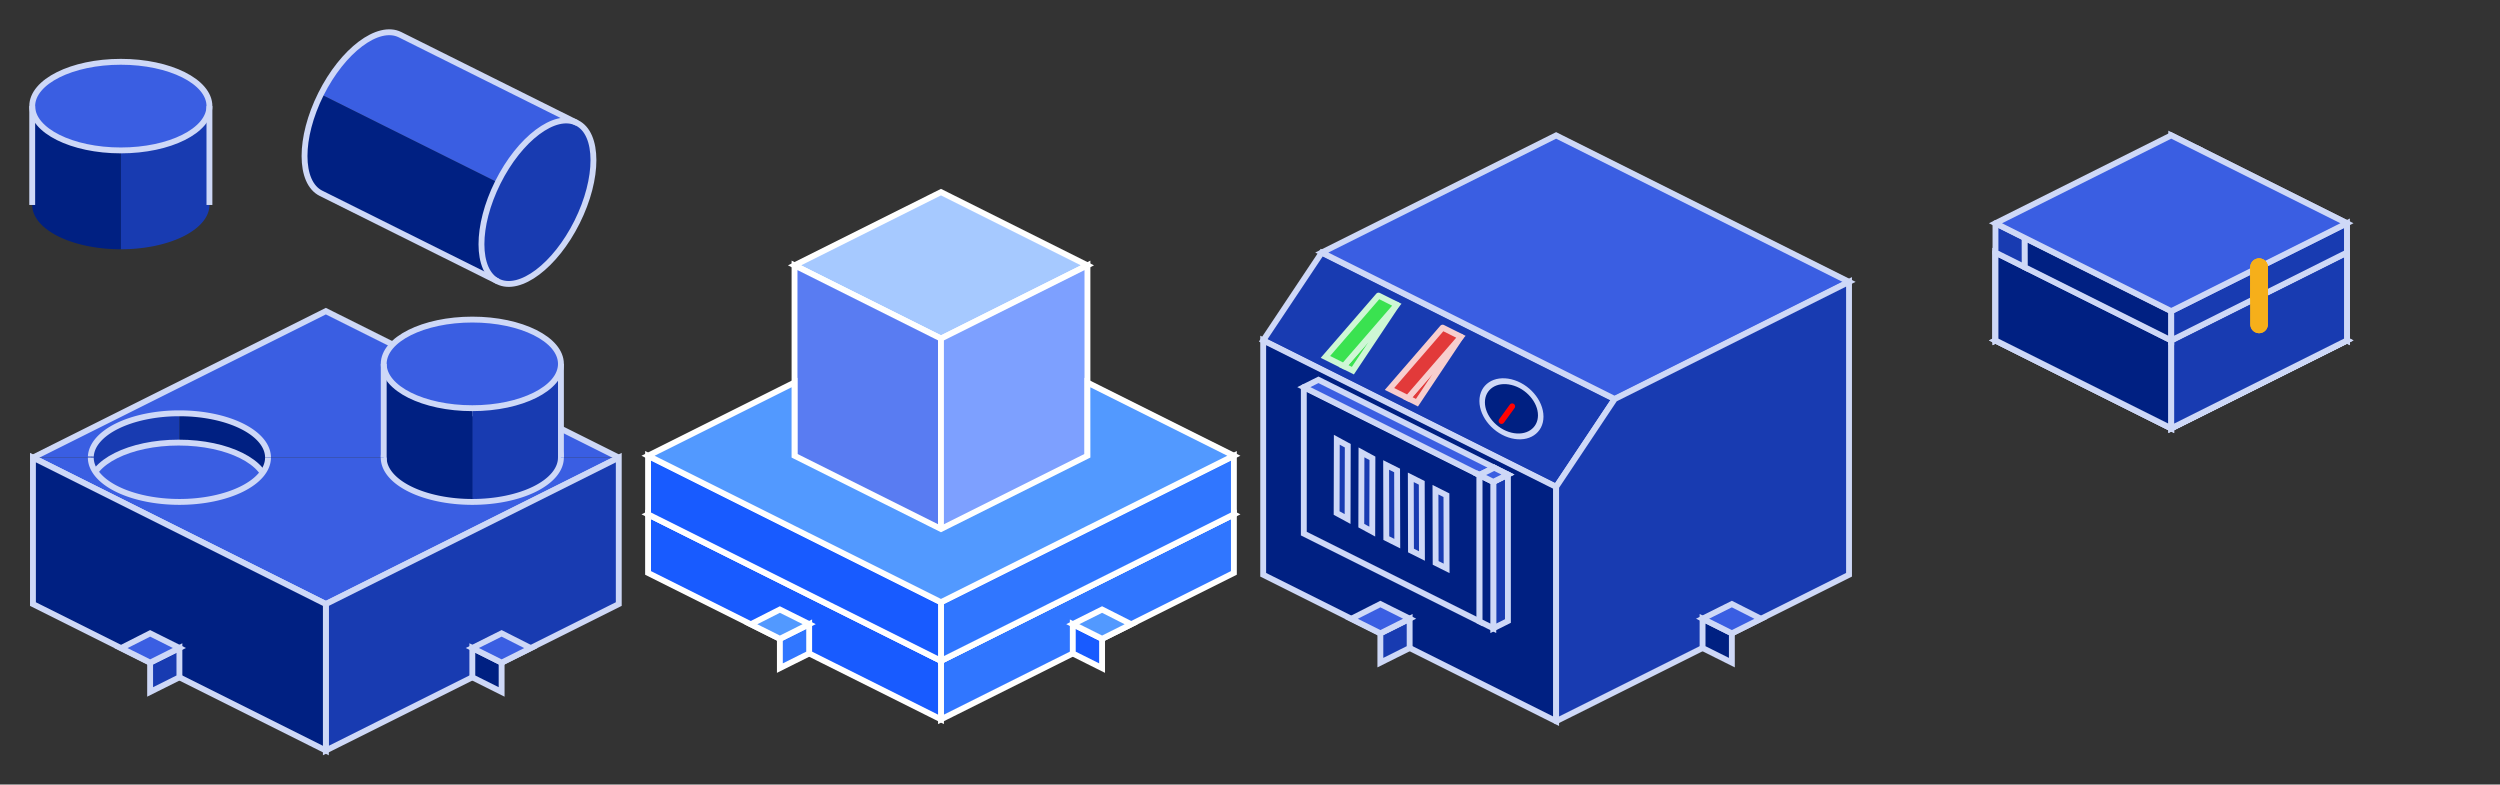 <?xml version="1.0" encoding="UTF-8" standalone="no"?>
<svg
   xmlns:dc="http://purl.org/dc/elements/1.1/"
   xmlns:cc="http://creativecommons.org/ns#"
   xmlns:rdf="http://www.w3.org/1999/02/22-rdf-syntax-ns#"
   xmlns:svg="http://www.w3.org/2000/svg"
   xmlns="http://www.w3.org/2000/svg"
   xmlns:sodipodi="http://sodipodi.sourceforge.net/DTD/sodipodi-0.dtd"
   xmlns:inkscape="http://www.inkscape.org/namespaces/inkscape"
   sodipodi:docname="machine_parts.svg"
   inkscape:version="1.0 (4035a4fb49, 2020-05-01)"
   id="svg1047"
   version="1.1"
   viewBox="0 0 112.909 35.432"
   height="133.918"
   width="426.743">
  <rect x="0" y="0" width="112.909" height="35.432" fill="#333333" stroke="none"/>
  <defs
     id="defs1041" />
  <sodipodi:namedview
     fit-margin-bottom="5"
     fit-margin-right="5"
     fit-margin-left="5"
     fit-margin-top="5"
     units="px"
     inkscape:window-maximized="1"
     inkscape:window-y="-8"
     inkscape:window-x="-8"
     inkscape:window-height="1377"
     inkscape:window-width="3440"
     showgrid="false"
     inkscape:document-rotation="0"
     inkscape:current-layer="layer1"
     inkscape:document-units="px"
     inkscape:cy="77.074069"
     inkscape:cx="151.53546"
     inkscape:zoom="6.4564287"
     inkscape:pageshadow="2"
     inkscape:pageopacity="0.0"
     borderopacity="1.0"
     bordercolor="#666666"
     pagecolor="#ffffff"
     id="base"
     showguides="true"
     inkscape:guide-bbox="true"
     inkscape:snap-intersection-paths="true">
    <inkscape:grid
       originy="0.823"
       originx="0.165"
       id="grid1624"
       type="xygrid" />
    <sodipodi:guide
       position="29.27,26.672"
       orientation="1,0"
       id="guide1876" />
    <sodipodi:guide
       position="55.728,25.349"
       orientation="1,0"
       id="guide1878" />
    <sodipodi:guide
       id="guide1811"
       orientation="1,0"
       position="57.051,21.381" />
    <sodipodi:guide
       id="guide2126"
       orientation="1,0"
       position="83.509,22.704" />
    <sodipodi:guide
       id="guide2128"
       orientation="1,0"
       position="84.832,20.058" />
    <sodipodi:guide
       id="guide2130"
       orientation="1,0"
       position="27.947,14.766" />
    <sodipodi:guide
       position="111.29,37.256"
       orientation="1,0"
       id="guide2443" />
  </sodipodi:namedview>
  <g
     transform="translate(0.165,0.823)"
     id="layer1"
     inkscape:groupmode="layer"
     inkscape:label="Layer 1">
    <path
       d="m 21.167,17.843 v 4.002 a 4.002,2.001 0 0 0 4.002,-2.001 4.002,2.001 0 0 0 -4.002,-2.001 z"
       style="display:inline;opacity:1;fill:#002082;fill-opacity:1;stroke:none;stroke-width:0.265;stroke-linecap:round;stroke-miterlimit:4;stroke-dasharray:none;stroke-opacity:1"
       id="path1931" />
    <path
       d="m 21.109,17.843 a 4.002,2.001 0 0 0 -3.944,2.001 4.002,2.001 0 0 0 4.002,2.001 v -4.002 a 4.002,2.001 0 0 0 -0.058,0 z"
       style="display:inline;opacity:1;fill:#183bb1;fill-opacity:1;stroke:none;stroke-width:0.265;stroke-linecap:round;stroke-miterlimit:4;stroke-dasharray:none;stroke-opacity:1"
       id="path2014" />
    <path
       d="m 7.938,17.843 v 4.002 A 4.002,2.001 0 0 0 11.939,19.844 4.002,2.001 0 0 0 7.938,17.843 Z"
       style="display:inline;opacity:1;fill:#002082;fill-opacity:1;stroke:none;stroke-width:0.265;stroke-linecap:round;stroke-miterlimit:4;stroke-dasharray:none;stroke-opacity:1"
       id="path1949" />
    <path
       d="m 7.88,17.843 a 4.002,2.001 0 0 0 -3.944,2.001 4.002,2.001 0 0 0 4.002,2.001 v -4.002 a 4.002,2.001 0 0 0 -0.058,0 z"
       style="display:inline;opacity:1;fill:#183bb1;fill-opacity:1;stroke:none;stroke-width:0.265;stroke-linecap:round;stroke-miterlimit:4;stroke-dasharray:none;stroke-opacity:1"
       id="path2018" />
    <path
       id="path998"
       d="M 14.552,13.229 1.323,19.844 h 2.613 a 4.002,2.001 0 0 1 3.944,-2.001 4.002,2.001 0 0 1 0.058,0 4.002,2.001 0 0 1 4.002,2.001 h 5.226 a 4.002,2.001 0 0 1 3.943,-2.001 4.002,2.001 0 0 1 5.29e-4,0 4.002,2.001 0 0 1 0.058,0 4.002,2.001 0 0 1 4.002,2.001 h 2.613 z"
       style="display:inline;fill:#3a5ee2;stroke:none;stroke-width:0.265;stroke-linecap:butt;stroke-linejoin:miter;stroke-miterlimit:4;stroke-dasharray:none;stroke-opacity:1" />
    <path
       id="path1007"
       style="display:inline;fill:none;stroke:#ced8f7;stroke-width:0.265;stroke-linecap:butt;stroke-linejoin:miter;stroke-miterlimit:4;stroke-dasharray:none;stroke-opacity:1"
       d="m 17.165,19.842 a 4.002,2.001 0 0 1 3.943,-1.999 4.002,2.001 0 0 1 5.29e-4,0 4.002,2.001 0 0 1 0.058,0 4.002,2.001 0 0 1 4.002,2.001" />
    <path
       id="path1000"
       style="display:inline;fill:none;stroke:#ced8f7;stroke-width:0.265;stroke-linecap:butt;stroke-linejoin:miter;stroke-miterlimit:4;stroke-dasharray:none;stroke-opacity:1"
       d="m 3.937,19.794 a 4.002,2.001 0 0 1 3.943,-1.951 4.002,2.001 0 0 1 0.058,0 4.002,2.001 0 0 1 4.002,2.001" />
    <path
       style="display:inline;fill:none;stroke:#ced8f7;stroke-width:0.265px;stroke-linecap:butt;stroke-linejoin:miter;stroke-opacity:1"
       d="M 1.323,19.844 14.552,13.229 27.781,19.844"
       id="path1010" />
    <g
       transform="translate(2.58,17.727)"
       id="g1687">
      <path
         d="m 5.325,3.44 v 6.466 a 4.002,2.001 0 0 0 4.002,-2.001 v -4.465 z"
         style="display:inline;opacity:1;fill:#183bb1;fill-opacity:1;stroke:none;stroke-width:0.265;stroke-linecap:round;stroke-miterlimit:4;stroke-dasharray:none;stroke-opacity:1"
         id="ellipse1012" />
      <path
         d="m 1.323,3.44 v 4.465 a 4.002,2.001 0 0 0 4.002,2.001 v -6.466 z"
         style="display:inline;opacity:1;fill:#002082;fill-opacity:1;stroke:none;stroke-width:0.265;stroke-linecap:round;stroke-miterlimit:4;stroke-dasharray:none;stroke-opacity:1"
         id="path1020" />
      <ellipse
         ry="2.001"
         rx="4.002"
         cy="3.44"
         cx="5.325"
         id="ellipse1984"
         style="display:inline;opacity:1;fill:#3a5ee2;fill-opacity:1;stroke:#ced8f7;stroke-width:0.265;stroke-linecap:round;stroke-miterlimit:4;stroke-dasharray:none;stroke-opacity:1" />
      <path
         id="path1024"
         d="m 9.327,3.44 v 4.465"
         style="display:inline;fill:none;stroke:#ced8f7;stroke-width:0.265px;stroke-linecap:butt;stroke-linejoin:miter;stroke-opacity:1" />
      <path
         id="path1026"
         d="m 1.323,3.44 v 4.465"
         style="display:inline;fill:none;stroke:#ced8f7;stroke-width:0.265px;stroke-linecap:butt;stroke-linejoin:miter;stroke-opacity:1" />
    </g>
    <g
       id="g1701"
       transform="translate(15.842,12.171)">
      <path
         id="path1691"
         style="display:inline;opacity:1;fill:#183bb1;fill-opacity:1;stroke:none;stroke-width:0.265;stroke-linecap:round;stroke-miterlimit:4;stroke-dasharray:none;stroke-opacity:1"
         d="m 5.325,3.44 v 6.466 a 4.002,2.001 0 0 0 4.002,-2.001 v -4.465 z" />
      <path
         id="path1693"
         style="display:inline;opacity:1;fill:#002082;fill-opacity:1;stroke:none;stroke-width:0.265;stroke-linecap:round;stroke-miterlimit:4;stroke-dasharray:none;stroke-opacity:1"
         d="m 1.323,3.44 v 4.465 a 4.002,2.001 0 0 0 4.002,2.001 v -6.466 z" />
      <ellipse
         style="display:inline;opacity:1;fill:#3a5ee2;fill-opacity:1;stroke:#ced8f7;stroke-width:0.265;stroke-linecap:round;stroke-miterlimit:4;stroke-dasharray:none;stroke-opacity:1"
         id="ellipse1695"
         cx="5.325"
         cy="3.44"
         rx="4.002"
         ry="2.001" />
      <path
         style="display:inline;fill:none;stroke:#ced8f7;stroke-width:0.265px;stroke-linecap:butt;stroke-linejoin:miter;stroke-opacity:1"
         d="m 9.327,3.44 v 4.465"
         id="path1697" />
      <path
         style="display:inline;fill:none;stroke:#ced8f7;stroke-width:0.265px;stroke-linecap:butt;stroke-linejoin:miter;stroke-opacity:1"
         d="m 1.323,3.44 v 4.465"
         id="path1699" />
    </g>
    <path
       d="m 27.781,19.844 h -2.613 a 4.002,2.001 0 0 1 -4.002,2.001 4.002,2.001 0 0 1 -4.002,-2.001 h -5.226 A 4.002,2.001 0 0 1 7.938,21.845 4.002,2.001 0 0 1 3.936,19.844 h -2.613 l 13.229,6.615 z"
       style="display:inline;fill:#3a5ee2;stroke:none;stroke-width:0.265;stroke-linecap:butt;stroke-linejoin:miter;stroke-miterlimit:4;stroke-dasharray:none;stroke-opacity:1"
       id="path970" />
    <path
       id="path981"
       style="display:inline;fill:none;stroke:#ced8f7;stroke-width:0.265;stroke-linecap:butt;stroke-linejoin:miter;stroke-miterlimit:4;stroke-dasharray:none;stroke-opacity:1"
       d="M 11.939,19.844 A 4.002,2.001 0 0 1 7.937,21.845 4.002,2.001 0 0 1 3.936,19.844 v 0" />
    <path
       id="path974"
       style="display:inline;fill:none;stroke:#ced8f7;stroke-width:0.265;stroke-linecap:butt;stroke-linejoin:miter;stroke-miterlimit:4;stroke-dasharray:none;stroke-opacity:1"
       d="m 25.168,19.844 a 4.002,2.001 0 0 1 -4.002,2.001 4.002,2.001 0 0 1 -4.002,-2.001 v 0" />
    <path
       style="display:inline;fill:none;stroke:#ced8f7;stroke-width:0.265px;stroke-linecap:butt;stroke-linejoin:miter;stroke-opacity:1"
       d="M 1.323,19.844 14.552,26.458 27.781,19.844"
       id="path984" />
    <g
       transform="translate(-0.033,0.529)"
       id="g1713">
      <path
         d="m 5.325,3.44 v 6.466 a 4.002,2.001 0 0 0 4.002,-2.001 v -4.465 z"
         style="display:inline;opacity:1;fill:#183bb1;fill-opacity:1;stroke:none;stroke-width:0.265;stroke-linecap:round;stroke-miterlimit:4;stroke-dasharray:none;stroke-opacity:1"
         id="path1703" />
      <path
         d="m 1.323,3.44 v 4.465 a 4.002,2.001 0 0 0 4.002,2.001 v -6.466 z"
         style="display:inline;opacity:1;fill:#002082;fill-opacity:1;stroke:none;stroke-width:0.265;stroke-linecap:round;stroke-miterlimit:4;stroke-dasharray:none;stroke-opacity:1"
         id="path1705" />
      <ellipse
         ry="2.001"
         rx="4.002"
         cy="3.44"
         cx="5.325"
         id="ellipse1707"
         style="display:inline;opacity:1;fill:#3a5ee2;fill-opacity:1;stroke:#ced8f7;stroke-width:0.265;stroke-linecap:round;stroke-miterlimit:4;stroke-dasharray:none;stroke-opacity:1" />
      <path
         id="path1709"
         d="m 9.327,3.44 v 4.465"
         style="display:inline;fill:none;stroke:#ced8f7;stroke-width:0.265px;stroke-linecap:butt;stroke-linejoin:miter;stroke-opacity:1" />
      <path
         id="path1711"
         d="m 1.323,3.44 v 4.465"
         style="display:inline;fill:none;stroke:#ced8f7;stroke-width:0.265px;stroke-linecap:butt;stroke-linejoin:miter;stroke-opacity:1" />
    </g>
    <path
       style="display:inline;fill:#183bb1;fill-opacity:1;stroke:#ced8f7;stroke-width:0.265;stroke-linecap:butt;stroke-linejoin:miter;stroke-miterlimit:4;stroke-dasharray:none;stroke-opacity:1"
       d="M 14.552,33.073 27.781,26.458 V 19.844 l -13.229,6.615 z"
       id="path1283" />
    <path
       id="path1285"
       d="m 22.49,29.104 -1.323,-0.661 v 1.323 l 1.323,0.661 z"
       style="display:inline;fill:#002082;stroke:#ced8f7;stroke-width:0.265px;stroke-linecap:butt;stroke-linejoin:miter;stroke-opacity:1" />
    <path
       id="path1287"
       d="m 22.49,29.104 1.314,-0.657 -1.314,-0.666 -1.323,0.661 z"
       style="display:inline;fill:#3a5ee2;stroke:#ced8f7;stroke-width:0.265px;stroke-linecap:butt;stroke-linejoin:miter;stroke-opacity:1" />
    <path
       style="display:inline;fill:#002082;stroke:#ced8f7;stroke-width:0.265;stroke-linecap:butt;stroke-linejoin:miter;stroke-miterlimit:4;stroke-dasharray:none;stroke-opacity:1"
       d="m 1.323,19.844 v 6.615 l 13.229,6.615 v -6.615 z"
       id="path1289" />
    <path
       style="display:inline;fill:#183bb1;stroke:#ced8f7;stroke-width:0.265px;stroke-linecap:butt;stroke-linejoin:miter;stroke-opacity:1"
       d="m 6.615,29.104 1.323,-0.661 v 1.323 L 6.615,30.427 Z"
       id="path1291" />
    <path
       style="display:inline;fill:#3a5ee2;stroke:#ced8f7;stroke-width:0.265px;stroke-linecap:butt;stroke-linejoin:miter;stroke-opacity:1"
       d="m 6.615,29.104 -1.314,-0.657 1.314,-0.666 1.323,0.661 z"
       id="path1293" />
    <path
       d="m 14.326,3.432 a 2.001,4.002 26.5 0 0 0.005,4.474 l 2.205,1.099 1.791,0.893 3.996,1.992 a 2.001,4.002 26.5 0 0 -0.005,-4.474 l -2.205,-1.099 -1.791,-0.893 z"
       style="display:inline;fill:#002082;fill-opacity:1;stroke:none;stroke-width:0.265;stroke-linecap:round;stroke-miterlimit:4;stroke-dasharray:none;stroke-opacity:1"
       id="path2006" />
    <path
       d="M 17.312,0.638 A 2.001,4.002 26.5 0 0 14.326,3.432 l 3.996,1.992 1.791,0.893 2.205,1.099 a 2.001,4.002 26.5 0 0 3.576,-2.688 l -3.996,-1.992 -1.791,-0.893 -2.205,-1.099 a 2.001,4.002 26.5 0 0 -0.59,-0.105 z"
       style="display:inline;fill:#3a5ee2;fill-opacity:1;stroke:none;stroke-width:0.265;stroke-linecap:round;stroke-miterlimit:4;stroke-dasharray:none;stroke-opacity:1"
       id="path2008" />
    <ellipse
       transform="rotate(116.5)"
       ry="2.001"
       rx="4.002"
       cy="-25.283"
       cx="-3.321"
       id="ellipse2010"
       style="display:inline;fill:#183bb1;fill-opacity:1;stroke:#ced8f7;stroke-width:0.265;stroke-linecap:round;stroke-miterlimit:4;stroke-dasharray:none;stroke-opacity:1" />
    <path
       sodipodi:nodetypes="cccsccc"
       id="path2015"
       d="M 25.894,4.728 21.898,2.736 17.903,0.744 c -0.989,-0.493 -2.59,0.711 -3.576,2.689 -0.986,1.978 -0.984,3.981 0.005,4.474 l 3.996,1.992 3.996,1.992"
       style="display:inline;fill:none;stroke:#ced8f7;stroke-width:0.265px;stroke-linecap:butt;stroke-linejoin:miter;stroke-opacity:1" />
    <path
       id="path1838"
       d="m 42.333,31.666 -8e-6,-2.646 13.229,-6.615 v 2.646 z"
       style="font-variation-settings:normal;display:inline;opacity:1;vector-effect:none;fill:#3076ff;fill-opacity:1;stroke:#ffffff;stroke-width:0.265;stroke-linecap:round;stroke-linejoin:miter;stroke-miterlimit:4;stroke-dasharray:none;stroke-dashoffset:0;stroke-opacity:1;stop-color:#000000" />
    <path
       id="path1840"
       d="M 42.333,31.666 29.104,25.052 v -2.646 l 13.229,6.615 z"
       style="font-variation-settings:normal;display:inline;opacity:1;vector-effect:none;fill:#185bff;fill-opacity:1;stroke:#ffffff;stroke-width:0.265;stroke-linecap:round;stroke-linejoin:miter;stroke-miterlimit:4;stroke-dasharray:none;stroke-dashoffset:0;stroke-opacity:1;stop-color:#000000" />
    <path
       d="m 42.333,15.791 -13.229,6.615 13.229,6.615 13.229,-6.615 z m 0,3.307 6.615,3.307 -6.615,3.307 -6.615,-3.307 z"
       style="display:inline;opacity:1;fill:#3a5ee2;stroke:#ffffff;stroke-width:0.265;stroke-linecap:butt;stroke-linejoin:miter;stroke-miterlimit:4;stroke-dasharray:none;stroke-opacity:1"
       id="path1861" />
    <path
       id="path1846"
       d="m 42.333,7.854 -6.615,3.307 6.615,3.307 6.615,-3.307 z"
       style="font-variation-settings:normal;display:inline;opacity:1;vector-effect:none;fill:#a6c9ff;fill-opacity:1;stroke:#ffffff;stroke-width:0.265;stroke-linecap:round;stroke-linejoin:miter;stroke-miterlimit:4;stroke-dasharray:none;stroke-dashoffset:0;stroke-opacity:1;stop-color:#000000" />
    <path
       d="m 35.719,19.76 v 0 l 6.615,-3.307 v 0 l 6.615,3.307"
       style="display:inline;opacity:1;fill:none;stroke:#ffffff;stroke-width:0.265;stroke-linecap:butt;stroke-linejoin:miter;stroke-miterlimit:4;stroke-dasharray:none;stroke-opacity:1"
       id="path1848" />
    <path
       id="path1857"
       d="m 35.719,22.406 6.615,3.307 2e-6,-11.245 -6.615,-3.307 -3e-6,11.245"
       style="font-variation-settings:normal;display:inline;opacity:1;vector-effect:none;fill:#597cf2;fill-opacity:1;stroke:#ffffff;stroke-width:0.265;stroke-linecap:round;stroke-linejoin:miter;stroke-miterlimit:4;stroke-dasharray:none;stroke-dashoffset:0;stroke-opacity:1;stop-color:#000000" />
    <path
       id="path1859"
       d="m 42.333,14.469 -2e-6,11.245 6.615,-3.307 2e-6,-11.245 -6.615,3.307"
       style="font-variation-settings:normal;display:inline;opacity:1;vector-effect:none;fill:#7da0ff;fill-opacity:1;stroke:#ffffff;stroke-width:0.265;stroke-linecap:round;stroke-linejoin:miter;stroke-miterlimit:4;stroke-dasharray:none;stroke-dashoffset:0;stroke-opacity:1;stop-color:#000000" />
    <path
       style="font-variation-settings:normal;display:inline;opacity:1;vector-effect:none;fill:#3076ff;fill-opacity:1;stroke:#ffffff;stroke-width:0.265;stroke-linecap:round;stroke-linejoin:miter;stroke-miterlimit:4;stroke-dasharray:none;stroke-dashoffset:0;stroke-opacity:1;stop-color:#000000"
       d="m 42.333,29.021 -8e-6,-2.646 13.229,-6.615 v 2.646 z"
       id="path1842" />
    <path
       style="font-variation-settings:normal;display:inline;opacity:1;vector-effect:none;fill:#185bff;fill-opacity:1;stroke:#ffffff;stroke-width:0.265;stroke-linecap:round;stroke-linejoin:miter;stroke-miterlimit:4;stroke-dasharray:none;stroke-dashoffset:0;stroke-opacity:1;stop-color:#000000"
       d="M 42.333,29.021 29.104,22.406 v -2.646 l 13.229,6.615 z"
       id="path1844" />
    <path
       id="path1900"
       d="m 49.609,28.028 -1.323,-0.661 v 1.323 l 1.323,0.661 z"
       style="display:inline;opacity:1;fill:#185bff;fill-opacity:1;stroke:#ffffff;stroke-width:0.265px;stroke-linecap:butt;stroke-linejoin:miter;stroke-opacity:1" />
    <path
       id="path1902"
       d="m 49.609,28.028 1.314,-0.657 -1.314,-0.666 -1.323,0.661 z"
       style="display:inline;opacity:1;fill:#5299ff;fill-opacity:1;stroke:#ffffff;stroke-width:0.265px;stroke-linecap:butt;stroke-linejoin:miter;stroke-opacity:1" />
    <path
       style="display:inline;opacity:1;fill:#3076ff;fill-opacity:1;stroke:#ffffff;stroke-width:0.265px;stroke-linecap:butt;stroke-linejoin:miter;stroke-opacity:1"
       d="m 35.057,28.028 1.323,-0.661 v 1.323 l -1.323,0.661 z"
       id="path1904" />
    <path
       style="display:inline;opacity:1;fill:#5299ff;fill-opacity:1;stroke:#ffffff;stroke-width:0.265px;stroke-linecap:butt;stroke-linejoin:miter;stroke-opacity:1"
       d="m 35.057,28.028 -1.314,-0.657 1.314,-0.666 1.323,0.661 z"
       id="path1906" />
    <path
       style="font-variation-settings:normal;opacity:1;vector-effect:none;fill:#5299ff;fill-opacity:1;stroke:#ffffff;stroke-width:0.265;stroke-linecap:round;stroke-linejoin:miter;stroke-miterlimit:4;stroke-dasharray:none;stroke-dashoffset:0;stroke-opacity:1;stop-color:#000000"
       d="m 48.948,19.76 -6.615,3.307 -6.615,-3.307 3e-6,-3.307 -6.615,3.307 13.229,6.615 13.229,-6.615 -6.615,-3.307 z"
       id="path2582" />
    <path
       style="font-variation-settings:normal;display:inline;opacity:1;vector-effect:none;fill:#183bb1;fill-opacity:1;stroke:#ced8f7;stroke-width:0.265;stroke-linecap:round;stroke-linejoin:miter;stroke-miterlimit:4;stroke-dasharray:none;stroke-dashoffset:0;stroke-opacity:1;stop-color:#000000;stop-opacity:1"
       d="m 59.531,10.583 -2.646,3.969 13.229,6.615 2.646,-3.969 z"
       id="path1909" />
    <path
       style="font-variation-settings:normal;display:inline;opacity:1;vector-effect:none;fill:#3a5ee2;fill-opacity:1;stroke:#ced8f7;stroke-width:0.265;stroke-linecap:round;stroke-linejoin:miter;stroke-miterlimit:4;stroke-dasharray:none;stroke-dashoffset:0;stroke-opacity:1;stop-color:#000000;stop-opacity:1"
       d="M 72.76,17.198 83.344,11.906 70.115,5.292 59.531,10.583 Z"
       id="path1911" />
    <path
       style="font-variation-settings:normal;display:inline;opacity:1;vector-effect:none;fill:#002082;fill-opacity:1;stroke:#ced8f7;stroke-width:0.265;stroke-linecap:round;stroke-linejoin:miter;stroke-miterlimit:4;stroke-dasharray:none;stroke-dashoffset:0;stroke-opacity:1;stop-color:#000000;stop-opacity:1"
       d="M 56.885,14.552 V 25.135 L 70.115,31.75 V 21.167 Z"
       id="path1913" />
    <path
       style="font-variation-settings:normal;display:inline;opacity:1;vector-effect:none;fill:#183bb1;fill-opacity:1;stroke:#ced8f7;stroke-width:0.265;stroke-linecap:round;stroke-linejoin:miter;stroke-miterlimit:4;stroke-dasharray:none;stroke-dashoffset:0;stroke-opacity:1;stop-color:#000000;stop-opacity:1"
       d="m 70.115,31.75 -1e-5,-10.583 2.646,-3.969 10.583,-5.292 10e-6,13.229 L 70.115,31.75"
       id="path1915" />
    <path
       id="path1849"
       d="m 78.052,27.781 -1.323,-0.661 v 1.323 l 1.323,0.661 z"
       style="display:inline;fill:#002082;stroke:#ced8f7;stroke-width:0.265px;stroke-linecap:butt;stroke-linejoin:miter;stroke-opacity:1" />
    <path
       id="path1851"
       d="m 78.052,27.781 1.314,-0.657 -1.314,-0.666 -1.323,0.661 z"
       style="display:inline;fill:#3a5ee2;stroke:#ced8f7;stroke-width:0.265px;stroke-linecap:butt;stroke-linejoin:miter;stroke-opacity:1" />
    <path
       style="display:inline;fill:#183bb1;stroke:#ced8f7;stroke-width:0.265px;stroke-linecap:butt;stroke-linejoin:miter;stroke-opacity:1"
       d="m 62.177,27.781 1.323,-0.661 v 1.323 l -1.323,0.661 z"
       id="path1853" />
    <path
       style="display:inline;fill:#3a5ee2;stroke:#ced8f7;stroke-width:0.265px;stroke-linecap:butt;stroke-linejoin:miter;stroke-opacity:1"
       d="m 62.177,27.781 -1.314,-0.657 1.314,-0.666 1.323,0.661 z"
       id="path1855" />
    <ellipse
       style="font-variation-settings:normal;display:inline;opacity:1;vector-effect:none;fill:#002082;fill-opacity:1;fill-rule:evenodd;stroke:#ced8f7;stroke-width:0.256;stroke-linecap:round;stroke-linejoin:miter;stroke-miterlimit:4;stroke-dasharray:none;stroke-dashoffset:0;stroke-opacity:1;stop-color:#000000;stop-opacity:1"
       id="path1946"
       cx="70.131"
       cy="1.019"
       rx="1.362"
       ry="1.205"
       transform="matrix(0.971,0.237,0,1,0,0)" />
    <path
       id="path1954"
       d="m 58.72,16.661 v 6.615 l 7.938,3.969 v -6.615 l -7.938,-3.969"
       style="font-variation-settings:normal;display:inline;vector-effect:none;fill:#002082;fill-opacity:1;stroke:#ced8f7;stroke-width:0.265;stroke-linecap:round;stroke-linejoin:miter;stroke-miterlimit:4;stroke-dasharray:none;stroke-dashoffset:0;stroke-opacity:1;stop-color:#000000" />
    <path
       id="path1956"
       d="m 67.319,20.299 -7.938,-3.969 -0.661,0.331 7.938,3.969 0.661,-0.331"
       style="font-variation-settings:normal;display:inline;vector-effect:none;fill:#3a5ee2;fill-opacity:1;stroke:#ced8f7;stroke-width:0.265;stroke-linecap:round;stroke-linejoin:miter;stroke-miterlimit:4;stroke-dasharray:none;stroke-dashoffset:0;stroke-opacity:1;stop-color:#000000" />
    <path
       id="path1958"
       d="m 67.938,20.609 v 6.615 l -0.661,0.331 v -6.615 c 0,0 0.661,-0.331 0.661,-0.331"
       style="font-variation-settings:normal;display:inline;vector-effect:none;fill:#183bb1;fill-opacity:1;stroke:#ced8f7;stroke-width:0.265;stroke-linecap:round;stroke-linejoin:miter;stroke-miterlimit:4;stroke-dasharray:none;stroke-dashoffset:0;stroke-opacity:1;stop-color:#000000" />
    <path
       id="path1960"
       d="m 66.658,27.244 0.619,0.31 v -6.615 l -0.619,-0.31 z"
       style="font-variation-settings:normal;display:inline;opacity:1;vector-effect:none;fill:#002082;fill-opacity:1;stroke:#ced8f7;stroke-width:0.265;stroke-linecap:round;stroke-linejoin:miter;stroke-miterlimit:4;stroke-dasharray:none;stroke-dashoffset:0;stroke-opacity:1;stop-color:#000000;stop-opacity:1" />
    <path
       id="path1962"
       d="m 67.319,20.299 0.619,0.31 -0.661,0.331 -0.619,-0.31 z"
       style="font-variation-settings:normal;display:inline;opacity:1;vector-effect:none;fill:#3a5ee2;fill-opacity:1;stroke:#ced8f7;stroke-width:0.265;stroke-linecap:round;stroke-linejoin:miter;stroke-miterlimit:4;stroke-dasharray:none;stroke-dashoffset:0;stroke-opacity:1;stop-color:#000000;stop-opacity:1" />
    <path
       style="font-variation-settings:normal;display:inline;opacity:1;vector-effect:none;fill:#3a5ee2;fill-opacity:1;stroke:#ced8f7;stroke-width:0.265;stroke-linecap:round;stroke-linejoin:miter;stroke-miterlimit:4;stroke-dasharray:none;stroke-dashoffset:0;stroke-opacity:1;stop-color:#000000;stop-opacity:1"
       d="m 67.319,20.299 0.619,0.31 -0.661,0.331 -0.619,-0.31 z"
       id="path2017" />
    <path
       style="font-variation-settings:normal;display:inline;opacity:1;vector-effect:none;fill:#3ae250;fill-opacity:1;stroke:#cef7d5;stroke-width:0.265;stroke-linecap:round;stroke-linejoin:miter;stroke-miterlimit:4;stroke-dasharray:none;stroke-dashoffset:0;stroke-opacity:1;stop-color:#000000;stop-opacity:1"
       d="m 62.921,12.94 -2.398,2.77 0.413,0.207 1.984,-2.977"
       id="path2029" />
    <path
       style="font-variation-settings:normal;display:inline;opacity:1;vector-effect:none;fill:#3ae250;fill-opacity:1;stroke:#cef7d5;stroke-width:0.265;stroke-linecap:round;stroke-linejoin:miter;stroke-miterlimit:4;stroke-dasharray:none;stroke-dashoffset:0;stroke-opacity:1;stop-color:#000000;stop-opacity:1"
       d="m 62.094,12.526 -2.398,2.77 0.827,0.413 2.398,-2.77 -0.827,-0.413"
       id="path2033" />
    <path
       id="path2035"
       d="m 65.815,14.387 -2.398,2.77 0.413,0.207 1.984,-2.977"
       style="font-variation-settings:normal;display:inline;opacity:1;vector-effect:none;fill:#e23a3a;fill-opacity:1;stroke:#f7cece;stroke-width:0.265;stroke-linecap:round;stroke-linejoin:miter;stroke-miterlimit:4;stroke-dasharray:none;stroke-dashoffset:0;stroke-opacity:1;stop-color:#000000;stop-opacity:1" />
    <path
       id="path2037"
       d="m 64.988,13.973 -2.398,2.77 0.827,0.413 2.398,-2.77 -0.827,-0.413"
       style="font-variation-settings:normal;display:inline;opacity:1;vector-effect:none;fill:#e23a3a;fill-opacity:1;stroke:#f7cece;stroke-width:0.265;stroke-linecap:round;stroke-linejoin:miter;stroke-miterlimit:4;stroke-dasharray:none;stroke-dashoffset:0;stroke-opacity:1;stop-color:#000000;stop-opacity:1" />
    <path
       id="path1075-6"
       d="m 65.169,24.847 -0.495,-0.248 -0.008,-3.305 0.495,0.248 z"
       style="font-variation-settings:normal;display:inline;vector-effect:none;fill:#183bb1;fill-opacity:1;stroke:#ced8f7;stroke-width:0.265;stroke-linecap:round;stroke-linejoin:miter;stroke-miterlimit:4;stroke-dasharray:none;stroke-dashoffset:0;stroke-opacity:1;stop-color:#000000"
       sodipodi:nodetypes="ccccc" />
    <path
       sodipodi:nodetypes="ccccc"
       id="path1089-1"
       d="m 60.21,19.038 -0.008,3.31 0.495,0.269 0.008,-3.31 z"
       style="font-variation-settings:normal;display:inline;vector-effect:none;fill:#183bb1;fill-opacity:1;stroke:#ced8f7;stroke-width:0.265;stroke-linecap:round;stroke-linejoin:miter;stroke-miterlimit:4;stroke-dasharray:none;stroke-dashoffset:0;stroke-opacity:1;stop-color:#000000" />
    <path
       sodipodi:nodetypes="ccccc"
       id="path1091-0"
       d="m 62.438,20.176 0.008,3.305 0.495,0.248 -0.008,-3.305 z"
       style="font-variation-settings:normal;display:inline;vector-effect:none;fill:#183bb1;fill-opacity:1;stroke:#ced8f7;stroke-width:0.265;stroke-linecap:round;stroke-linejoin:miter;stroke-miterlimit:4;stroke-dasharray:none;stroke-dashoffset:0;stroke-opacity:1;stop-color:#000000" />
    <path
       style="font-variation-settings:normal;display:inline;vector-effect:none;fill:#183bb1;fill-opacity:1;stroke:#ced8f7;stroke-width:0.265;stroke-linecap:round;stroke-linejoin:miter;stroke-miterlimit:4;stroke-dasharray:none;stroke-dashoffset:0;stroke-opacity:1;stop-color:#000000"
       d="m 63.552,20.735 0.008,3.305 0.495,0.248 -0.008,-3.305 z"
       id="path1097-1"
       sodipodi:nodetypes="ccccc" />
    <path
       style="font-variation-settings:normal;display:inline;vector-effect:none;fill:#183bb1;fill-opacity:1;stroke:#ced8f7;stroke-width:0.265;stroke-linecap:round;stroke-linejoin:miter;stroke-miterlimit:4;stroke-dasharray:none;stroke-dashoffset:0;stroke-opacity:1;stop-color:#000000"
       d="m 61.324,19.607 -0.008,3.31 0.495,0.269 0.008,-3.31 z"
       id="path1101-5"
       sodipodi:nodetypes="ccccc" />
    <path
       style="font-variation-settings:normal;display:inline;opacity:1;vector-effect:none;fill:none;fill-opacity:1;stroke:#ff0202;stroke-width:0.265;stroke-linecap:round;stroke-linejoin:miter;stroke-miterlimit:4;stroke-dasharray:none;stroke-dashoffset:0;stroke-opacity:1;stop-color:#000000;stop-opacity:1"
       d="m 68.13,17.529 -0.48,0.661"
       id="path1966" />
    <path
       id="path1169"
       d="m 97.896,10.583 7.937,3.969 -7.937,3.969 -7.938,-3.969 z"
       style="font-variation-settings:normal;display:inline;opacity:1;vector-effect:none;fill:#3a5ee2;fill-opacity:1;stroke:#ced8f7;stroke-width:0.265;stroke-linecap:round;stroke-linejoin:miter;stroke-miterlimit:4;stroke-dasharray:none;stroke-dashoffset:0;stroke-opacity:1;stop-color:#000000;stop-opacity:1" />
    <path
       id="path1165"
       d="m 97.896,6.615 v 3.969 l 7.937,3.969 V 10.583 L 97.896,6.615"
       style="font-variation-settings:normal;display:inline;opacity:1;vector-effect:none;fill:#002082;fill-opacity:1;stroke:#ced8f7;stroke-width:0.265;stroke-linecap:round;stroke-linejoin:miter;stroke-miterlimit:4;stroke-dasharray:none;stroke-dashoffset:0;stroke-opacity:1;stop-color:#000000;stop-opacity:1" />
    <path
       id="path1167"
       d="m 97.896,6.615 v 3.969 l -7.938,3.969 v -3.969 l 7.938,-3.969"
       style="font-variation-settings:normal;display:inline;opacity:1;vector-effect:none;fill:#183bb1;fill-opacity:1;stroke:#ced8f7;stroke-width:0.265;stroke-linecap:round;stroke-linejoin:miter;stroke-miterlimit:4;stroke-dasharray:none;stroke-dashoffset:0;stroke-opacity:1;stop-color:#000000;stop-opacity:1" />
    <path
       style="font-variation-settings:normal;display:inline;opacity:1;vector-effect:none;fill:#002082;fill-opacity:1;stroke:#ced8f7;stroke-width:0.265;stroke-linecap:round;stroke-linejoin:miter;stroke-miterlimit:4;stroke-dasharray:none;stroke-dashoffset:0;stroke-opacity:1;stop-color:#000000;stop-opacity:1"
       d="m 97.896,14.552 v 3.969 l -7.938,-3.969 v -3.969 z"
       id="path1130" />
    <path
       style="font-variation-settings:normal;display:inline;opacity:1;vector-effect:none;fill:#183bb1;fill-opacity:1;stroke:#ced8f7;stroke-width:0.265;stroke-linecap:round;stroke-linejoin:miter;stroke-miterlimit:4;stroke-dasharray:none;stroke-dashoffset:0;stroke-opacity:1;stop-color:#000000;stop-opacity:1"
       d="m 97.896,18.521 7.937,-3.969 v -3.969 l -7.937,3.969 z"
       id="path1132" />
    <path
       style="font-variation-settings:normal;display:inline;opacity:1;vector-effect:none;fill:#3a5ee2;fill-opacity:1;stroke:#ced8f7;stroke-width:0.265;stroke-linecap:round;stroke-linejoin:miter;stroke-miterlimit:4;stroke-dasharray:none;stroke-dashoffset:0;stroke-opacity:1;stop-color:#000000;stop-opacity:1"
       d="m 97.896,10.583 7.937,3.969 -7.937,3.969 -7.938,-3.969 z"
       id="path1698" />
    <path
       style="font-variation-settings:normal;display:inline;opacity:1;vector-effect:none;fill:#002082;fill-opacity:1;stroke:#ced8f7;stroke-width:0.265;stroke-linecap:round;stroke-linejoin:miter;stroke-miterlimit:4;stroke-dasharray:none;stroke-dashoffset:0;stroke-opacity:1;stop-color:#000000;stop-opacity:1"
       d="m 97.896,6.615 v 3.969 l 7.937,3.969 V 10.583 L 97.896,6.615"
       id="path1700" />
    <path
       style="font-variation-settings:normal;display:inline;opacity:1;vector-effect:none;fill:#183bb1;fill-opacity:1;stroke:#ced8f7;stroke-width:0.265;stroke-linecap:round;stroke-linejoin:miter;stroke-miterlimit:4;stroke-dasharray:none;stroke-dashoffset:0;stroke-opacity:1;stop-color:#000000;stop-opacity:1"
       d="m 97.896,6.615 v 3.969 l -7.938,3.969 v -3.969 l 7.938,-3.969"
       id="path1702" />
    <path
       id="path1704"
       d="m 97.896,14.552 v 3.969 l -7.938,-3.969 v -3.969 z"
       style="font-variation-settings:normal;display:inline;opacity:1;vector-effect:none;fill:#002082;fill-opacity:1;stroke:#ced8f7;stroke-width:0.265;stroke-linecap:round;stroke-linejoin:miter;stroke-miterlimit:4;stroke-dasharray:none;stroke-dashoffset:0;stroke-opacity:1;stop-color:#000000;stop-opacity:1" />
    <path
       id="path1706"
       d="m 97.896,18.521 7.937,-3.969 v -3.969 l -7.937,3.969 z"
       style="font-variation-settings:normal;display:inline;opacity:1;vector-effect:none;fill:#183bb1;fill-opacity:1;stroke:#ced8f7;stroke-width:0.265;stroke-linecap:round;stroke-linejoin:miter;stroke-miterlimit:4;stroke-dasharray:none;stroke-dashoffset:0;stroke-opacity:1;stop-color:#000000;stop-opacity:1" />
    <path
       inkscape:transform-center-y="-0.33072001"
       inkscape:transform-center-x="-0.66146501"
       style="font-variation-settings:normal;display:inline;opacity:1;vector-effect:none;fill:#183bb1;fill-opacity:1;stroke:#ced8f7;stroke-width:0.265;stroke-linecap:round;stroke-linejoin:miter;stroke-miterlimit:4;stroke-dasharray:none;stroke-dashoffset:0;stroke-opacity:1;stop-color:#000000;stop-opacity:1"
       d="m 89.958,9.26 1.323,0.661 2e-5,1.323 -1.323,-0.661 V 9.26"
       id="path1537" />
    <path
       inkscape:transform-center-y="-4.2994701"
       inkscape:transform-center-x="-8.5989702"
       style="font-variation-settings:normal;display:inline;opacity:1;vector-effect:none;fill:#183bb1;fill-opacity:1;stroke:#ced8f7;stroke-width:0.265;stroke-linecap:round;stroke-linejoin:miter;stroke-miterlimit:4;stroke-dasharray:none;stroke-dashoffset:0;stroke-opacity:1;stop-color:#000000;stop-opacity:1"
       d="m 97.896,5.292 1.323,0.661 v 1.323 l -1.323,-0.661 z"
       id="path1539" />
    <path
       inkscape:transform-center-y="1.653115"
       inkscape:transform-center-x="-4.6291301"
       style="font-variation-settings:normal;display:inline;opacity:1;vector-effect:none;fill:#002082;fill-opacity:1;stroke:#ced8f7;stroke-width:0.265;stroke-linecap:round;stroke-linejoin:miter;stroke-miterlimit:4;stroke-dasharray:none;stroke-dashoffset:0;stroke-opacity:1;stop-color:#000000;stop-opacity:1"
       d="m 91.279,9.921 6.617,3.308 v 1.323 l -6.613,-3.306 z"
       id="path1551" />
    <path
       id="path1553"
       d="m 99.215,5.951 6.617,3.308 V 10.582 L 99.219,7.276 Z"
       style="font-variation-settings:normal;display:inline;opacity:1;vector-effect:none;fill:#002082;fill-opacity:1;stroke:#ced8f7;stroke-width:0.265;stroke-linecap:round;stroke-linejoin:miter;stroke-miterlimit:4;stroke-dasharray:none;stroke-dashoffset:0;stroke-opacity:1;stop-color:#000000;stop-opacity:1"
       inkscape:transform-center-x="-4.6291301"
       inkscape:transform-center-y="1.653115" />
    <path
       id="path1620"
       d="m 97.896,13.229 7.936,-3.97 v 1.323 l -7.936,3.97 v -1.323"
       style="font-variation-settings:normal;display:inline;opacity:1;vector-effect:none;fill:#183bb1;fill-opacity:1;stroke:#ced8f7;stroke-width:0.265;stroke-linecap:round;stroke-linejoin:miter;stroke-miterlimit:4;stroke-dasharray:none;stroke-dashoffset:0;stroke-opacity:1;stop-color:#000000;stop-opacity:1" />
    <path
       id="path1638"
       d="m 89.958,9.26 7.938,3.969 7.936,-3.97 -7.936,-3.968 z"
       style="font-variation-settings:normal;display:inline;opacity:1;vector-effect:none;fill:#3a5ee2;fill-opacity:1;stroke:#ced8f7;stroke-width:0.265;stroke-linecap:round;stroke-linejoin:miter;stroke-miterlimit:4;stroke-dasharray:none;stroke-dashoffset:0;stroke-opacity:1;stop-color:#000000;stop-opacity:1" />
    <path
       id="path1666"
       d="m 101.864,11.244 v 1.323"
       style="font-variation-settings:normal;display:inline;opacity:1;vector-effect:none;fill:none;fill-opacity:1;stroke:#f6af1a;stroke-width:0.794;stroke-linecap:round;stroke-linejoin:miter;stroke-miterlimit:4;stroke-dasharray:none;stroke-dashoffset:0;stroke-opacity:1;stop-color:#000000;stop-opacity:1" />
    <path
       sodipodi:nodetypes="cc"
       style="font-variation-settings:normal;display:inline;opacity:1;vector-effect:none;fill:none;fill-opacity:1;stroke:#f6af1a;stroke-width:0.794;stroke-linecap:round;stroke-linejoin:miter;stroke-miterlimit:4;stroke-dasharray:none;stroke-dashoffset:0;stroke-opacity:1;stop-color:#000000;stop-opacity:1"
       d="m 101.864,11.244 v 1.323"
       id="path1843" />
    <path
       id="path2533"
       style="font-variation-settings:normal;display:inline;opacity:1;vector-effect:none;fill:none;fill-opacity:1;stroke:#f6af1a;stroke-width:0.794;stroke-linecap:round;stroke-linejoin:miter;stroke-miterlimit:4;stroke-dasharray:none;stroke-dashoffset:0;stroke-opacity:1;stop-color:#000000;stop-opacity:1"
       d="m 101.864,11.244 c 0,0.861 0,1.723 0,2.584" />
    <path
       id="path2535"
       d="M 101.864,12.505 V 13.828"
       style="font-variation-settings:normal;display:inline;opacity:1;vector-effect:none;fill:none;fill-opacity:1;stroke:#f6af1a;stroke-width:0.794;stroke-linecap:round;stroke-linejoin:miter;stroke-miterlimit:4;stroke-dasharray:none;stroke-dashoffset:0;stroke-opacity:1;stop-color:#000000;stop-opacity:1"
       sodipodi:nodetypes="cc" />
  </g>
</svg>
